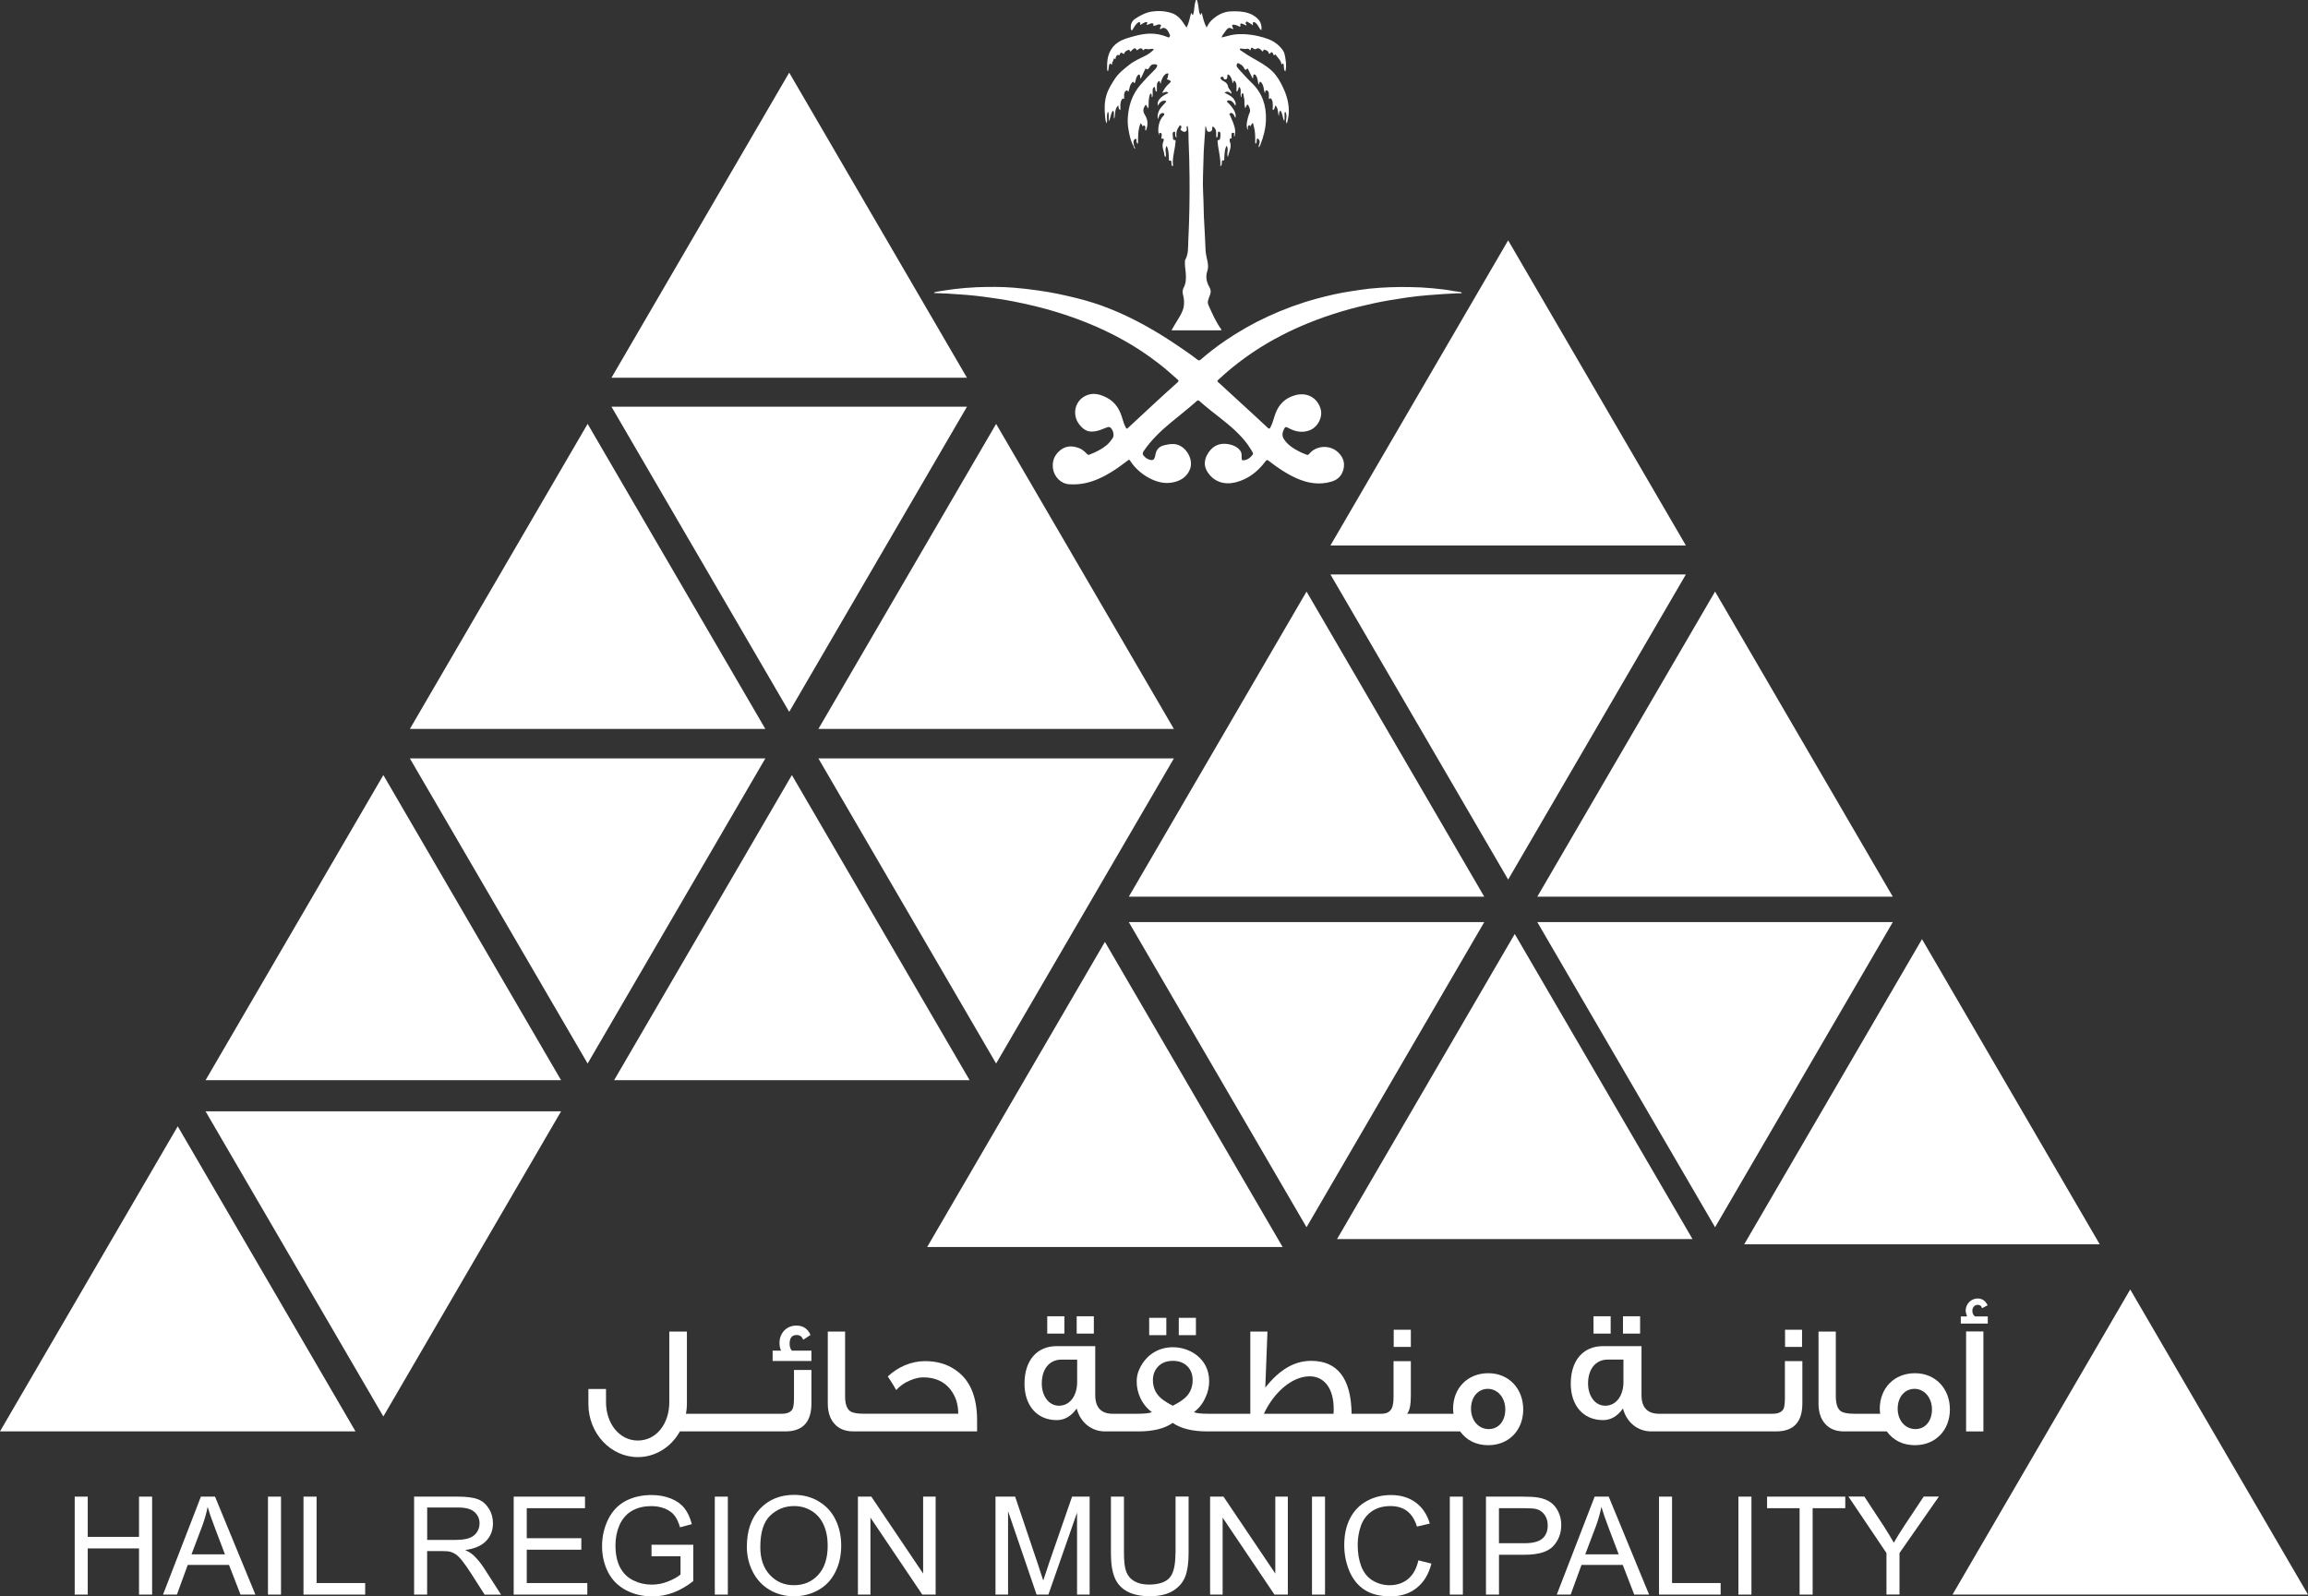<svg width="133" height="92" viewBox="0 0 133 92" fill="none" xmlns="http://www.w3.org/2000/svg">
<rect x="0" y="0" width="133" height="92" fill="#333333" stroke="none"/>
<g id="&#216;&#180;&#216;&#185;&#216;&#167;&#216;&#177; &#216;&#167;&#217;&#133;&#216;&#167;&#217;&#134;&#216;&#169; &#216;&#173;&#216;&#167;&#216;&#166;&#217;&#132; 2" clip-path="url(#clip0_54_796)">
<g id="Layer 1">
<g id="Group">
<g id="Group_2">
<path id="Vector" d="M45.478 4.186L35.236 21.771H55.722L45.478 4.186Z" fill="#FFFFFF"/>
<path id="Vector_2" d="M33.862 24.43L23.618 42.012H44.104L33.862 24.43Z" fill="#FFFFFF"/>
<path id="Vector_3" d="M57.402 24.43L47.16 42.012H67.647L57.402 24.43Z" fill="#FFFFFF"/>
<path id="Vector_4" d="M57.402 61.294L67.647 43.709H47.16L57.402 61.294Z" fill="#FFFFFF"/>
<path id="Vector_5" d="M33.862 61.294L44.104 43.709H23.618L33.862 61.294Z" fill="#FFFFFF"/>
<path id="Vector_6" d="M45.478 41.027L55.722 23.441H35.236L45.478 41.027Z" fill="#FFFFFF"/>
<path id="Vector_7" d="M86.908 13.852L76.667 31.437H97.15L86.908 13.852Z" fill="#FFFFFF"/>
<path id="Vector_8" d="M75.29 34.094L65.048 51.679H85.531L75.29 34.094Z" fill="#FFFFFF"/>
<path id="Vector_9" d="M87.288 53.828L77.047 71.413H97.533L87.288 53.828Z" fill="#FFFFFF"/>
<path id="Vector_10" d="M110.757 54.127L100.512 71.712H120.998L110.757 54.127Z" fill="#FFFFFF"/>
<path id="Vector_11" d="M122.756 74.316L112.514 91.902H133L122.756 74.316Z" fill="#FFFFFF"/>
<path id="Vector_12" d="M98.832 34.094L88.588 51.679H109.074L98.832 34.094Z" fill="#FFFFFF"/>
<path id="Vector_13" d="M86.908 50.693L97.15 33.107H76.667L86.908 50.693Z" fill="#FFFFFF"/>
<path id="Vector_14" d="M98.832 70.73L109.074 53.145H88.588L98.832 70.73Z" fill="#FFFFFF"/>
<path id="Vector_15" d="M75.29 70.73L85.531 53.145H65.048L75.29 70.73Z" fill="#FFFFFF"/>
<path id="Vector_16" d="M22.091 81.636L32.332 64.051H11.846L22.091 81.636Z" fill="#FFFFFF"/>
<path id="Vector_17" d="M22.091 44.67L11.846 62.255H32.332L22.091 44.67Z" fill="#FFFFFF"/>
<path id="Vector_18" d="M10.242 64.912L0 82.495H20.486L10.242 64.912Z" fill="#FFFFFF"/>
<path id="Vector_19" d="M63.671 54.283L53.429 71.869H73.912L63.671 54.283Z" fill="#FFFFFF"/>
<path id="Vector_20" d="M45.633 44.67L35.389 62.255H55.875L45.633 44.67Z" fill="#FFFFFF"/>
<g id="Group_3">
<path id="Vector_21" d="M45.754 80.544C45.754 80.865 45.727 81.079 45.682 81.186C45.583 81.382 45.376 81.48 45.044 81.48H39.529C39.565 81.293 39.583 81.115 39.583 80.927V76.744H38.569V80.811C38.569 82.069 37.814 83.023 36.754 83.023C35.694 83.023 34.922 82.042 34.922 80.811V80.053H33.907V80.927C33.907 82.604 35.191 83.978 36.754 83.978C37.742 83.978 38.667 83.424 39.179 82.497H45.251C46.256 82.497 46.759 81.962 46.759 80.883V78.956H45.754V80.544Z" fill="#FFFFFF"/>
<path id="Vector_22" d="M45.502 77.449C45.502 77.11 45.637 76.941 45.906 76.941C46.095 76.941 46.22 77.03 46.283 77.217L46.705 76.941C46.553 76.575 46.274 76.397 45.888 76.397C45.322 76.397 44.918 76.834 44.918 77.395C44.918 77.556 44.945 77.708 45.008 77.841H44.523V78.439H46.759V77.841H45.628C45.547 77.743 45.502 77.618 45.502 77.449Z" fill="#FFFFFF"/>
<path id="Vector_23" d="M55.031 78.936C54.546 78.606 53.971 78.446 53.307 78.446C52.911 78.446 52.516 78.526 52.121 78.695C51.753 78.856 51.439 79.07 51.16 79.329C51.385 79.668 51.546 79.926 51.645 80.114C51.861 79.873 52.13 79.686 52.453 79.552C52.732 79.436 52.983 79.382 53.208 79.382C53.864 79.382 54.384 79.605 54.753 80.06C55.067 80.453 55.22 80.925 55.22 81.478H49.759C49.382 81.478 49.121 81.425 48.987 81.327C48.798 81.193 48.699 80.907 48.699 80.47V76.742H47.702V80.872C47.702 81.362 47.819 81.746 48.062 82.031C48.322 82.343 48.69 82.495 49.175 82.495H56.306V81.871C56.306 80.47 55.884 79.498 55.031 78.936Z" fill="#FFFFFF"/>
<path id="Vector_24" d="M61.336 75.861H60.348V76.86H61.336V75.861Z" fill="#FFFFFF"/>
<path id="Vector_25" d="M63.033 75.861H62.045V76.86H63.033V75.861Z" fill="#FFFFFF"/>
<path id="Vector_26" d="M68.916 75.951H67.928V76.95H68.916V75.951Z" fill="#FFFFFF"/>
<path id="Vector_27" d="M67.21 75.951H66.222V76.95H67.21V75.951Z" fill="#FFFFFF"/>
<path id="Vector_28" d="M81.301 76.637H80.313V77.627H81.301V76.637Z" fill="#FFFFFF"/>
<path id="Vector_29" d="M85.765 79.143C84.57 79.143 83.735 80 83.735 81.195C83.735 81.275 83.744 81.355 83.753 81.436L83.762 81.48H81.085C81.229 81.311 81.301 80.972 81.301 80.445V78.448H80.304V80.499C80.304 80.811 80.268 81.043 80.196 81.177C80.089 81.382 79.891 81.48 79.595 81.48H77.888C77.861 79.456 77.08 78.43 75.562 78.43C74.61 78.43 73.748 78.912 72.913 79.973L73.038 76.744H72.05V81.48H69.644C69.185 81.48 68.907 81.445 68.808 81.382C69.087 81.168 69.311 80.891 69.464 80.544C69.608 80.24 69.679 79.928 69.679 79.598C69.679 78.332 68.602 77.645 67.587 77.645C66.68 77.645 65.943 78.171 65.611 79.019C65.539 79.197 65.503 79.402 65.503 79.634C65.503 79.955 65.575 80.267 65.71 80.561C65.862 80.891 66.087 81.168 66.374 81.382C66.266 81.445 65.988 81.48 65.539 81.48H64.12C63.446 81.48 63.114 81.106 63.114 80.41V77.582H60.896C59.746 77.582 59.037 78.412 59.037 79.75C59.037 80.99 59.746 81.846 60.896 81.846C61.345 81.846 61.731 81.623 62.045 81.177C62.252 81.971 62.89 82.497 63.671 82.497H65.593C66.446 82.497 67.111 82.336 67.578 82.006C68.054 82.336 68.718 82.497 69.581 82.497H84.139C84.525 83.023 85.073 83.291 85.765 83.291C86.959 83.291 87.777 82.417 87.777 81.23C87.777 80.044 86.959 79.143 85.765 79.143ZM62.072 79.652C62.072 80.41 61.677 81.016 61.022 81.016C60.42 81.016 60.033 80.428 60.033 79.741C60.033 78.912 60.465 78.359 61.165 78.359H62.072V79.652ZM68.135 80.686C67.982 80.802 67.793 80.909 67.587 81.016C67.38 80.918 67.192 80.802 67.03 80.686C66.635 80.401 66.437 80.017 66.437 79.545C66.437 79.233 66.536 78.974 66.725 78.769C66.931 78.546 67.219 78.43 67.587 78.43C67.955 78.43 68.242 78.546 68.449 78.769C68.638 78.974 68.727 79.233 68.727 79.545C68.727 80.026 68.53 80.41 68.135 80.686ZM76.846 81.48H72.832C73.416 80.231 74.466 79.322 75.472 79.322C76.335 79.322 76.855 80.053 76.855 81.195C76.855 81.293 76.855 81.382 76.846 81.48ZM85.792 82.363C85.19 82.363 84.768 81.855 84.768 81.186C84.768 80.517 85.172 80.044 85.738 80.044C86.304 80.044 86.744 80.553 86.744 81.23C86.744 81.908 86.349 82.363 85.792 82.363Z" fill="#FFFFFF"/>
<path id="Vector_30" d="M92.815 75.861H91.827V76.86H92.815V75.861Z" fill="#FFFFFF"/>
<path id="Vector_31" d="M94.513 75.861H93.525V76.86H94.513V75.861Z" fill="#FFFFFF"/>
<path id="Vector_32" d="M103.844 76.637H102.865V77.627H103.844V76.637Z" fill="#FFFFFF"/>
<path id="Vector_33" d="M102.856 80.543C102.856 80.864 102.829 81.078 102.784 81.185C102.685 81.382 102.479 81.48 102.147 81.48H95.599C94.926 81.48 94.593 81.105 94.593 80.409V77.582H92.375C91.225 77.582 90.516 78.412 90.516 79.749C90.516 80.989 91.225 81.845 92.375 81.845C92.824 81.845 93.21 81.622 93.525 81.176C93.731 81.97 94.369 82.496 95.15 82.496H102.353C103.359 82.496 103.862 81.961 103.862 80.882V78.447H102.856V80.543ZM93.552 79.651C93.552 80.409 93.156 81.016 92.501 81.016C91.899 81.016 91.513 80.427 91.513 79.74C91.513 78.911 91.944 78.358 92.644 78.358H93.552V79.651Z" fill="#FFFFFF"/>
<path id="Vector_34" d="M110.352 79.143C109.158 79.143 108.323 80 108.323 81.195C108.323 81.275 108.332 81.355 108.341 81.436L108.35 81.48H106.85C106.472 81.48 106.212 81.427 106.077 81.329C105.889 81.195 105.79 80.909 105.79 80.472V76.744H104.793V80.874C104.793 81.364 104.91 81.748 105.152 82.033C105.413 82.345 105.781 82.497 106.266 82.497H108.727C109.113 83.023 109.661 83.291 110.352 83.291C111.547 83.291 112.364 82.417 112.364 81.23C112.364 80.044 111.547 79.143 110.352 79.143ZM110.379 82.363C109.778 82.363 109.355 81.855 109.355 81.186C109.355 80.517 109.76 80.044 110.325 80.044C110.891 80.044 111.331 80.553 111.331 81.23C111.331 81.908 110.936 82.363 110.379 82.363Z" fill="#FFFFFF"/>
<path id="Vector_35" d="M113.819 75.871C113.711 75.808 113.658 75.692 113.658 75.54C113.658 75.371 113.774 75.202 113.963 75.202C114.098 75.202 114.187 75.264 114.214 75.398L114.538 75.228C114.412 74.97 114.223 74.836 113.972 74.836C113.586 74.836 113.271 75.139 113.271 75.558C113.271 75.603 113.298 75.701 113.352 75.871H112.993V76.281H114.547V75.871H113.819Z" fill="#FFFFFF"/>
<path id="Vector_36" d="M114.295 76.736H113.298V82.498H114.295V76.736Z" fill="#FFFFFF"/>
</g>
<g id="Group_4">
<path id="Vector_37" d="M8.011 88.575H5.056V86.256H4.305V91.902H5.056V89.241H8.011V91.902H8.766V86.256H8.011V88.575Z" fill="#FFFFFF"/>
<path id="Vector_38" d="M11.577 86.256L9.394 91.902H10.194L10.819 90.192H13.196L13.861 91.902H14.717L12.391 86.256H11.58H11.577ZM11.035 89.583L11.661 87.927C11.792 87.57 11.894 87.21 11.966 86.847C12.053 87.154 12.187 87.543 12.37 88.019L12.963 89.583H11.035Z" fill="#FFFFFF"/>
<path id="Vector_39" d="M16.193 86.256H15.442V91.902H16.193V86.256Z" fill="#FFFFFF"/>
<path id="Vector_40" d="M18.244 86.256H17.489V91.902H21.043V91.236H18.244V86.256Z" fill="#FFFFFF"/>
<path id="Vector_41" d="M27.261 89.615C27.156 89.523 27.006 89.428 26.806 89.333C27.351 89.259 27.755 89.083 28.015 88.81C28.276 88.536 28.407 88.197 28.407 87.796C28.407 87.487 28.33 87.201 28.171 86.946C28.012 86.69 27.803 86.509 27.539 86.407C27.276 86.306 26.89 86.256 26.384 86.256H23.863V91.902H24.614V89.395H25.489C25.683 89.395 25.821 89.404 25.908 89.422C26.024 89.452 26.138 89.499 26.252 89.574C26.366 89.645 26.491 89.773 26.635 89.951C26.779 90.13 26.959 90.391 27.177 90.73L27.928 91.905H28.875L27.887 90.368C27.689 90.067 27.483 89.817 27.261 89.615ZM26.234 88.75H24.617V86.883H26.417C26.839 86.883 27.147 86.969 27.342 87.142C27.536 87.314 27.635 87.534 27.635 87.799C27.635 87.98 27.584 88.15 27.483 88.304C27.381 88.459 27.234 88.572 27.039 88.643C26.845 88.715 26.575 88.75 26.234 88.75Z" fill="#FFFFFF"/>
<path id="Vector_42" d="M30.354 89.315H33.5V88.652H30.354V86.922H33.712V86.256H29.602V91.902H33.844V91.236H30.354V89.315Z" fill="#FFFFFF"/>
<path id="Vector_43" d="M37.544 89.69H39.215V90.743C39.053 90.882 38.82 91.016 38.508 91.141C38.197 91.266 37.88 91.328 37.553 91.328C37.179 91.328 36.823 91.245 36.491 91.081C36.158 90.918 35.904 90.665 35.727 90.326C35.553 89.987 35.467 89.565 35.467 89.063C35.467 88.656 35.539 88.275 35.685 87.927C35.769 87.725 35.889 87.538 36.044 87.368C36.197 87.199 36.401 87.062 36.652 86.958C36.904 86.854 37.2 86.803 37.544 86.803C37.832 86.803 38.092 86.854 38.329 86.952C38.565 87.05 38.745 87.184 38.871 87.347C38.996 87.511 39.104 87.737 39.188 88.025L39.867 87.841C39.769 87.46 39.625 87.154 39.436 86.916C39.248 86.681 38.987 86.497 38.655 86.363C38.323 86.23 37.952 86.164 37.541 86.164C36.976 86.164 36.476 86.28 36.041 86.512C35.607 86.744 35.275 87.098 35.042 87.573C34.811 88.049 34.694 88.563 34.694 89.11C34.694 89.657 34.811 90.166 35.045 90.618C35.278 91.067 35.622 91.411 36.077 91.649C36.532 91.887 37.041 92.006 37.598 92.006C38.011 92.006 38.416 91.932 38.808 91.783C39.2 91.634 39.583 91.414 39.951 91.123V89.027H37.544V89.693V89.69Z" fill="#FFFFFF"/>
<path id="Vector_44" d="M41.942 86.256H41.191V91.902H41.942V86.256Z" fill="#FFFFFF"/>
<path id="Vector_45" d="M47.181 86.529C46.759 86.279 46.286 86.154 45.762 86.154C44.96 86.154 44.307 86.419 43.798 86.951C43.293 87.48 43.038 88.215 43.038 89.151C43.038 89.648 43.146 90.117 43.364 90.56C43.583 91.003 43.9 91.354 44.322 91.613C44.745 91.868 45.224 91.999 45.756 91.999C46.25 91.999 46.711 91.883 47.136 91.651C47.562 91.419 47.894 91.078 48.124 90.626C48.358 90.174 48.475 89.662 48.475 89.089C48.475 88.515 48.364 88.018 48.142 87.572C47.921 87.126 47.601 86.779 47.178 86.532L47.181 86.529ZM47.151 90.765C46.786 91.161 46.319 91.36 45.753 91.36C45.188 91.36 44.736 91.164 44.367 90.771C43.999 90.379 43.813 89.844 43.813 89.163C43.813 88.313 44.005 87.706 44.388 87.344C44.772 86.981 45.23 86.799 45.762 86.799C46.137 86.799 46.475 86.895 46.777 87.082C47.08 87.269 47.307 87.537 47.463 87.879C47.618 88.221 47.696 88.622 47.696 89.083C47.696 89.808 47.514 90.37 47.148 90.765H47.151Z" fill="#FFFFFF"/>
<path id="Vector_46" d="M53.196 90.689L50.211 86.256H49.438V91.902H50.16V87.466L53.148 91.902H53.917V86.256H53.196V90.689Z" fill="#FFFFFF"/>
<path id="Vector_47" d="M60.42 90.186C60.282 90.585 60.183 90.885 60.117 91.09C60.06 90.906 59.971 90.626 59.845 90.255L58.498 86.256H57.366V91.902H58.09V87.094L59.734 91.902H60.414L62.066 87.177V91.902H62.791V86.256H61.779L60.417 90.183L60.42 90.186Z" fill="#FFFFFF"/>
<path id="Vector_48" d="M67.736 89.513C67.736 90.221 67.62 90.7 67.383 90.949C67.147 91.199 66.754 91.324 66.201 91.324C65.877 91.324 65.605 91.261 65.38 91.137C65.156 91.012 65 90.83 64.907 90.599C64.814 90.367 64.769 90.004 64.769 89.513V86.255H64.018V89.516C64.018 90.114 64.09 90.587 64.237 90.931C64.38 91.276 64.623 91.541 64.961 91.722C65.299 91.904 65.737 91.996 66.269 91.996C66.802 91.996 67.26 91.892 67.599 91.681C67.937 91.473 68.17 91.199 68.299 90.866C68.428 90.533 68.494 90.081 68.494 89.513V86.252H67.742V89.51L67.736 89.513Z" fill="#FFFFFF"/>
<path id="Vector_49" d="M73.49 90.689L70.505 86.256H69.733V91.902H70.455V87.466L73.442 91.902H74.212V86.256H73.49V90.689Z" fill="#FFFFFF"/>
<path id="Vector_50" d="M76.355 86.256H75.604V91.902H76.355V86.256Z" fill="#FFFFFF"/>
<path id="Vector_51" d="M81.148 90.998C80.855 91.239 80.499 91.361 80.076 91.361C79.729 91.361 79.409 91.272 79.109 91.096C78.813 90.918 78.594 90.65 78.451 90.294C78.31 89.934 78.238 89.515 78.238 89.036C78.238 88.664 78.298 88.302 78.418 87.951C78.538 87.6 78.744 87.321 79.038 87.112C79.331 86.904 79.696 86.8 80.133 86.8C80.513 86.8 80.828 86.895 81.079 87.083C81.331 87.27 81.522 87.57 81.654 87.981L82.394 87.808C82.241 87.288 81.972 86.883 81.582 86.595C81.193 86.307 80.717 86.164 80.148 86.164C79.645 86.164 79.187 86.277 78.768 86.506C78.349 86.732 78.029 87.065 77.801 87.502C77.574 87.939 77.463 88.453 77.463 89.042C77.463 89.58 77.562 90.085 77.762 90.555C77.963 91.025 78.256 91.385 78.639 91.631C79.023 91.878 79.523 92.003 80.133 92.003C80.744 92.003 81.226 91.843 81.636 91.519C82.046 91.194 82.331 90.728 82.486 90.115L81.735 89.928C81.63 90.404 81.433 90.76 81.142 91.001L81.148 90.998Z" fill="#FFFFFF"/>
<path id="Vector_52" d="M84.298 86.256H83.546V91.902H84.298V86.256Z" fill="#FFFFFF"/>
<path id="Vector_53" d="M89.794 87.118C89.68 86.883 89.528 86.702 89.339 86.574C89.15 86.443 88.917 86.357 88.639 86.309C88.438 86.274 88.151 86.256 87.773 86.256H85.63V91.902H86.381V89.606H87.839C88.645 89.606 89.198 89.44 89.507 89.107C89.815 88.774 89.968 88.367 89.968 87.888C89.968 87.609 89.911 87.35 89.794 87.118ZM88.884 88.67C88.68 88.848 88.333 88.941 87.848 88.941H86.378V86.922H87.833C88.175 86.922 88.408 86.94 88.534 86.972C88.731 87.026 88.89 87.136 89.01 87.305C89.13 87.475 89.189 87.677 89.189 87.912C89.189 88.239 89.088 88.492 88.884 88.67Z" fill="#FFFFFF"/>
<path id="Vector_54" d="M91.893 86.256L89.71 91.902H90.51L91.135 90.192H93.513L94.174 91.902H95.03L92.704 86.256H91.893ZM91.351 89.583L91.977 87.927C92.108 87.57 92.21 87.21 92.282 86.847C92.369 87.154 92.504 87.543 92.686 88.019L93.279 89.583H91.351Z" fill="#FFFFFF"/>
<path id="Vector_55" d="M96.353 86.256H95.602V91.902H99.153V91.236H96.353V86.256Z" fill="#FFFFFF"/>
<path id="Vector_56" d="M100.928 86.256H100.177V91.902H100.928V86.256Z" fill="#FFFFFF"/>
<path id="Vector_57" d="M101.829 86.922H103.703V91.902H104.455V86.922H106.335V86.256H101.829V86.922Z" fill="#FFFFFF"/>
<path id="Vector_58" d="M110.852 86.255L109.751 87.914C109.508 88.282 109.302 88.615 109.131 88.91C108.951 88.592 108.76 88.274 108.553 87.956L107.433 86.252H106.517L108.709 89.507V91.898H109.46V89.507L111.729 86.252H110.852V86.255Z" fill="#FFFFFF"/>
</g>
</g>
<g id="Group_5">
<path id="Vector_59" d="M84.223 16.904C84.139 16.904 84.055 16.901 83.972 16.904C83.424 16.928 82.876 16.964 82.331 17.009C81.909 17.044 81.487 17.086 81.07 17.148C80.445 17.24 79.819 17.338 79.199 17.472C78.586 17.606 77.975 17.752 77.373 17.93C76.694 18.132 76.02 18.364 75.365 18.632C74.856 18.84 74.356 19.066 73.868 19.319C73.29 19.619 72.727 19.946 72.188 20.311C71.634 20.686 71.104 21.09 70.601 21.53C70.464 21.649 70.332 21.78 70.194 21.899C70.137 21.947 70.143 21.976 70.194 22.021C70.691 22.476 71.185 22.931 71.682 23.386C72.14 23.808 72.601 24.227 73.056 24.655C73.134 24.729 73.164 24.718 73.209 24.631C73.347 24.376 73.401 24.093 73.502 23.823C73.706 23.285 74.08 22.928 74.64 22.776C75.344 22.586 75.918 22.943 76.101 23.564C76.242 24.049 75.93 24.634 75.448 24.807C75.029 24.958 74.64 24.878 74.263 24.676C74.086 24.581 74.059 24.587 73.975 24.765C73.885 24.958 73.871 25.14 74.005 25.336C74.239 25.681 74.583 25.877 74.939 26.058C75.05 26.115 75.173 26.154 75.29 26.204C75.353 26.231 75.394 26.219 75.436 26.165C75.838 25.672 76.595 25.633 77.05 26.017C77.334 26.255 77.496 26.564 77.439 26.938C77.373 27.358 77.134 27.643 76.712 27.762C76.011 27.964 75.347 27.848 74.697 27.557C74.119 27.298 73.604 26.941 73.11 26.558C73.029 26.492 72.993 26.498 72.927 26.585C72.484 27.176 71.928 27.619 71.194 27.801C70.547 27.958 69.946 27.771 69.578 27.194C69.356 26.846 69.392 26.483 69.605 26.139C69.808 25.809 70.096 25.592 70.497 25.577C70.829 25.565 71.332 25.693 71.505 26.035C71.559 26.142 71.55 26.246 71.55 26.356C71.55 26.534 71.577 26.555 71.754 26.513C71.94 26.472 72.071 26.353 72.182 26.207C72.221 26.157 72.203 26.106 72.176 26.058C72.005 25.758 71.808 25.476 71.574 25.22C71.056 24.643 70.437 24.185 69.832 23.71C69.59 23.519 69.353 23.317 69.12 23.115C69.057 23.059 69.021 23.062 68.961 23.115C68.467 23.558 67.94 23.965 67.428 24.39C66.853 24.869 66.32 25.387 65.898 26.008C65.838 26.097 65.835 26.18 65.904 26.264C66.015 26.397 66.15 26.486 66.326 26.513C66.434 26.531 66.5 26.486 66.533 26.388C66.554 26.326 66.575 26.267 66.584 26.201C66.632 25.913 66.787 25.737 67.084 25.663C67.386 25.589 67.683 25.541 67.97 25.675C68.44 25.898 68.772 26.54 68.572 27.045C68.413 27.447 68.099 27.673 67.689 27.78C67.159 27.916 66.671 27.795 66.201 27.539C65.751 27.295 65.392 26.965 65.117 26.543C65.06 26.454 65.024 26.516 64.985 26.543C64.683 26.769 64.38 26.998 64.057 27.197C63.584 27.488 63.09 27.726 62.539 27.845C62.225 27.913 61.908 27.931 61.59 27.908C61.129 27.875 60.74 27.468 60.677 26.998C60.62 26.57 60.767 26.222 61.09 25.954C61.429 25.678 61.812 25.678 62.204 25.835C62.381 25.907 62.512 26.032 62.638 26.165C62.686 26.216 62.731 26.222 62.791 26.198C63.141 26.061 63.476 25.898 63.77 25.657C63.907 25.544 64.009 25.404 64.111 25.262C64.234 25.086 64.138 24.777 63.997 24.649C63.946 24.605 63.883 24.602 63.815 24.622C63.635 24.682 63.464 24.771 63.279 24.819C62.794 24.949 62.503 24.857 62.195 24.462C61.737 23.87 61.959 23.026 62.653 22.77C63.045 22.625 63.404 22.729 63.767 22.913C64.303 23.183 64.548 23.647 64.698 24.188C64.743 24.349 64.799 24.503 64.88 24.649C64.916 24.712 64.934 24.724 64.994 24.67C65.524 24.174 66.057 23.683 66.59 23.189C67.012 22.8 67.437 22.41 67.865 22.03C67.955 21.95 67.898 21.908 67.847 21.863C67.494 21.545 67.135 21.23 66.757 20.939C66.117 20.442 65.443 19.996 64.734 19.601C64.042 19.215 63.33 18.878 62.593 18.584C62.03 18.361 61.462 18.162 60.884 17.984C60.069 17.734 59.243 17.538 58.408 17.374C57.848 17.264 57.285 17.184 56.722 17.107C56.031 17.012 55.333 16.964 54.639 16.922C54.372 16.907 54.103 16.898 53.812 16.887C53.872 16.821 53.935 16.821 53.992 16.812C54.333 16.759 54.672 16.696 55.013 16.658C55.435 16.61 55.86 16.572 56.282 16.554C56.995 16.527 57.707 16.524 58.42 16.58C58.92 16.619 59.414 16.681 59.911 16.753C60.629 16.854 61.333 17.006 62.036 17.181C62.671 17.338 63.297 17.532 63.904 17.773C64.62 18.055 65.311 18.388 65.985 18.76C66.674 19.14 67.338 19.559 67.985 20.002C68.323 20.234 68.665 20.463 68.988 20.719C69.06 20.775 69.114 20.799 69.2 20.719C69.637 20.335 70.099 19.982 70.58 19.651C71.371 19.11 72.2 18.638 73.071 18.236C73.972 17.82 74.9 17.478 75.861 17.217C76.52 17.038 77.182 16.884 77.858 16.785C78.209 16.735 78.556 16.673 78.906 16.637C79.687 16.557 80.475 16.53 81.259 16.545C81.678 16.551 82.094 16.572 82.51 16.61C82.951 16.652 83.391 16.696 83.825 16.785C83.96 16.812 84.1 16.806 84.229 16.854C84.229 16.869 84.226 16.884 84.223 16.895V16.904Z" fill="#FFFFFF"/>
<path id="Vector_60" d="M65.326 8.434C65.195 8.208 65.126 7.958 65.075 7.705C65.021 7.435 64.973 7.164 64.985 6.888C65.015 6.133 65.228 5.443 65.743 4.86C65.985 4.584 66.237 4.316 66.5 4.06C66.566 3.998 66.626 3.932 66.665 3.849C66.704 3.772 66.695 3.718 66.59 3.707C66.404 3.686 66.317 3.73 66.216 3.915C66.164 4.008 66.096 4.019 66.012 3.947C65.919 4.141 65.829 4.331 65.737 4.527C65.683 4.474 65.71 4.417 65.698 4.37C65.677 4.286 65.638 4.265 65.572 4.331C65.473 4.432 65.458 4.569 65.422 4.697C65.413 4.732 65.416 4.771 65.374 4.783C65.326 4.795 65.344 4.747 65.329 4.732C65.293 4.691 65.269 4.732 65.249 4.75C65.141 4.845 65.108 4.979 65.081 5.107C65.066 5.172 65.036 5.232 65.018 5.297C64.985 5.27 64.979 5.199 64.925 5.214C64.874 5.229 64.829 5.267 64.805 5.327C64.755 5.449 64.793 5.577 64.775 5.71C64.701 5.648 64.665 5.695 64.632 5.758C64.563 5.889 64.557 6.028 64.563 6.171C64.563 6.225 64.563 6.275 64.563 6.338C64.44 6.29 64.467 6.18 64.44 6.07C64.21 6.293 64.285 6.587 64.213 6.84C64.177 6.79 64.186 6.739 64.189 6.691C64.192 6.635 64.189 6.578 64.189 6.522C64.192 6.465 64.183 6.418 64.126 6.379C64.003 6.558 64 6.781 63.904 6.998C63.865 6.804 63.931 6.623 63.85 6.433C63.728 6.668 63.839 6.897 63.77 7.108C63.704 6.986 63.695 6.849 63.683 6.718C63.641 6.305 63.638 5.889 63.758 5.487C63.856 5.154 64.039 4.863 64.225 4.572C64.446 4.224 64.766 3.98 65.081 3.73C65.362 3.507 65.689 3.371 66.006 3.21C66.165 3.13 66.308 3.032 66.434 2.907C66.452 2.889 66.488 2.874 66.47 2.838C66.455 2.812 66.422 2.809 66.392 2.812C66.299 2.818 66.201 2.853 66.114 2.829C66.006 2.803 65.937 2.824 65.874 2.907C65.784 2.743 65.737 2.743 65.506 2.901C65.452 2.767 65.389 2.749 65.278 2.844C65.249 2.871 65.219 2.901 65.192 2.931C65.153 2.975 65.123 2.987 65.102 2.919C65.084 2.859 65.051 2.862 65 2.886C64.907 2.931 64.814 2.966 64.784 3.079C64.775 3.115 64.755 3.115 64.722 3.091C64.608 3.008 64.572 3.02 64.518 3.151C64.512 3.165 64.506 3.18 64.5 3.195C64.419 3.13 64.344 3.174 64.296 3.296C64.282 3.332 64.323 3.457 64.204 3.368C64.183 3.353 64.183 3.391 64.177 3.406C64.15 3.466 64.144 3.543 64.099 3.579C64.066 3.605 64.147 3.811 63.982 3.665C63.961 3.647 63.922 3.707 63.913 3.745C63.898 3.837 63.886 3.929 63.871 4.022C63.868 4.048 63.871 4.078 63.83 4.099C63.785 4.022 63.8 3.932 63.8 3.855C63.782 3.278 63.937 2.767 64.446 2.431C64.722 2.25 65.048 2.169 65.365 2.083C65.656 2.003 65.949 1.946 66.251 1.938C66.602 1.929 66.937 1.997 67.26 2.128C67.302 2.146 67.347 2.187 67.392 2.131C67.431 2.083 67.428 2.039 67.401 1.985C67.35 1.869 67.305 1.753 67.204 1.67C67.111 1.596 67.024 1.584 66.925 1.649C66.907 1.661 66.892 1.691 66.862 1.676C66.829 1.658 66.844 1.628 66.853 1.599C66.859 1.584 66.862 1.566 66.865 1.551C66.874 1.515 66.94 1.492 66.898 1.447C66.856 1.402 66.799 1.399 66.739 1.414C66.647 1.435 66.563 1.498 66.452 1.486C66.44 1.444 66.515 1.399 66.446 1.361C66.395 1.331 66.344 1.337 66.293 1.358C66.24 1.379 66.192 1.411 66.138 1.426C66.108 1.435 66.051 1.435 66.084 1.373C66.099 1.343 66.147 1.322 66.099 1.286C66.063 1.26 66.024 1.263 65.985 1.286C65.898 1.337 65.796 1.361 65.737 1.444C65.698 1.42 65.716 1.394 65.713 1.373C65.698 1.266 65.656 1.248 65.566 1.31C65.446 1.396 65.38 1.521 65.305 1.643C65.281 1.682 65.263 1.753 65.213 1.741C65.153 1.729 65.168 1.655 65.162 1.605C65.147 1.379 65.24 1.197 65.425 1.075C65.719 0.882 66.027 0.719 66.383 0.665C66.769 0.609 67.15 0.635 67.518 0.754C67.874 0.867 68.084 1.15 68.278 1.447C68.308 1.492 68.335 1.536 68.371 1.59C68.524 1.322 68.557 1.031 68.638 0.748C68.694 0.775 68.67 0.852 68.742 0.864C68.799 0.719 68.814 0.564 68.829 0.409C68.838 0.299 68.856 0.192 68.889 0.088C68.898 0.056 68.895 -0.007 68.949 -0.004C68.988 -0.004 68.988 0.05 69 0.085C69.057 0.276 69.069 0.475 69.099 0.668C69.111 0.736 69.131 0.796 69.167 0.855C69.224 0.838 69.197 0.769 69.257 0.748C69.32 1.028 69.383 1.31 69.533 1.587C69.622 1.396 69.733 1.239 69.88 1.111C70.182 0.849 70.517 0.671 70.934 0.656C71.278 0.644 71.619 0.65 71.948 0.76C72.17 0.835 72.365 0.951 72.517 1.126C72.667 1.298 72.715 1.504 72.691 1.738C72.613 1.706 72.589 1.634 72.553 1.578C72.493 1.486 72.445 1.385 72.353 1.319C72.317 1.295 72.281 1.254 72.233 1.278C72.179 1.301 72.197 1.352 72.197 1.396C72.197 1.411 72.197 1.426 72.197 1.468C72.113 1.37 72.008 1.343 71.925 1.281C71.886 1.254 71.85 1.221 71.808 1.266C71.775 1.301 71.769 1.343 71.802 1.388C71.82 1.408 71.844 1.429 71.826 1.471C71.748 1.435 71.673 1.399 71.595 1.37C71.487 1.331 71.458 1.358 71.478 1.465C71.481 1.489 71.496 1.515 71.469 1.53C71.449 1.545 71.422 1.53 71.401 1.521C71.305 1.474 71.209 1.429 71.101 1.423C71.011 1.417 70.976 1.447 71.017 1.536C71.032 1.566 71.041 1.596 71.056 1.625C71.068 1.646 71.068 1.664 71.047 1.676C71.029 1.688 71.02 1.67 71.005 1.661C70.871 1.575 70.769 1.593 70.673 1.721C70.598 1.822 70.526 1.926 70.452 2.027C70.425 2.062 70.413 2.101 70.398 2.161C70.592 2.11 70.769 2.062 70.952 2.021C71.26 1.952 71.571 1.958 71.88 1.982C72.296 2.018 72.703 2.11 73.098 2.259C73.439 2.389 73.715 2.604 73.924 2.895C74.023 3.032 74.047 3.21 74.074 3.379C74.113 3.62 74.131 3.861 74.074 4.114C74.02 4.078 74.002 4.034 73.996 3.983C73.99 3.912 73.984 3.837 73.975 3.766C73.972 3.727 73.975 3.677 73.933 3.659C73.891 3.638 73.894 3.715 73.847 3.712C73.82 3.478 73.637 3.335 73.511 3.157C73.505 3.148 73.484 3.139 73.481 3.142C73.368 3.246 73.382 3.106 73.353 3.07C73.302 3.011 73.269 2.972 73.209 3.058C73.158 3.133 73.125 3.109 73.104 3.035C73.071 2.919 72.957 2.898 72.868 2.862C72.802 2.835 72.814 2.937 72.766 2.963C72.73 2.963 72.718 2.928 72.697 2.907C72.61 2.818 72.529 2.731 72.386 2.821C72.341 2.85 72.272 2.838 72.224 2.797C72.137 2.717 72.089 2.74 72.071 2.85C72.071 2.865 72.059 2.88 72.047 2.91C71.978 2.803 71.895 2.791 71.784 2.821C71.718 2.838 71.64 2.806 71.565 2.803C71.523 2.803 71.461 2.782 71.446 2.835C71.434 2.874 71.487 2.898 71.52 2.922C71.739 3.079 71.966 3.219 72.2 3.353C72.589 3.573 72.984 3.787 73.311 4.102C73.595 4.375 73.781 4.711 73.945 5.062C74.155 5.505 74.281 5.972 74.269 6.465C74.263 6.683 74.218 6.897 74.155 7.125C74.11 7.048 74.101 6.983 74.113 6.911C74.134 6.781 74.146 6.647 74.104 6.513C74.098 6.489 74.092 6.46 74.065 6.46C74.029 6.46 74.023 6.495 74.023 6.522C74.023 6.629 74.023 6.733 74.023 6.84C74.023 6.882 74.02 6.923 74.002 6.968C73.9 6.778 73.921 6.546 73.781 6.367C73.682 6.471 73.724 6.59 73.688 6.697C73.634 6.489 73.67 6.254 73.496 6.07C73.472 6.144 73.457 6.213 73.43 6.275C73.418 6.299 73.4 6.341 73.359 6.329C73.323 6.317 73.341 6.278 73.341 6.254C73.347 6.133 73.353 6.011 73.335 5.889C73.323 5.814 73.299 5.749 73.251 5.69C73.233 5.669 73.218 5.636 73.185 5.675C73.119 5.749 73.119 5.687 73.119 5.639C73.119 5.571 73.119 5.502 73.119 5.431C73.119 5.41 73.119 5.389 73.116 5.371C73.101 5.291 73.062 5.208 72.978 5.208C72.886 5.208 72.918 5.309 72.898 5.374C72.832 5.25 72.838 5.113 72.799 4.985C72.775 4.908 72.748 4.83 72.694 4.768C72.67 4.741 72.646 4.7 72.607 4.714C72.577 4.723 72.574 4.768 72.568 4.801C72.568 4.818 72.562 4.836 72.556 4.875C72.484 4.798 72.499 4.711 72.481 4.637C72.457 4.539 72.436 4.441 72.377 4.355C72.35 4.316 72.314 4.283 72.266 4.292C72.215 4.301 72.227 4.355 72.221 4.393C72.215 4.432 72.209 4.474 72.197 4.545C72.089 4.328 71.996 4.138 71.901 3.95C71.895 3.95 71.886 3.95 71.88 3.953C71.763 4.051 71.76 4.051 71.685 3.915C71.628 3.811 71.553 3.727 71.44 3.686C71.395 3.668 71.341 3.605 71.299 3.659C71.254 3.721 71.239 3.802 71.296 3.876C71.329 3.921 71.365 3.968 71.404 4.01C71.646 4.268 71.88 4.536 72.134 4.78C72.745 5.365 72.978 6.085 72.951 6.911C72.936 7.417 72.808 7.893 72.625 8.359C72.607 8.404 72.58 8.44 72.535 8.499C72.523 8.407 72.55 8.35 72.571 8.291C72.601 8.196 72.598 8.107 72.532 8.026C72.511 8.003 72.481 7.979 72.448 7.991C72.416 8.003 72.424 8.038 72.421 8.065C72.416 8.118 72.416 8.169 72.407 8.223C72.404 8.243 72.383 8.27 72.356 8.267C72.323 8.261 72.332 8.231 72.332 8.208C72.332 8.101 72.332 7.997 72.332 7.89C72.329 7.649 72.296 7.414 72.224 7.182C72.215 7.152 72.23 7.108 72.185 7.102C72.149 7.099 72.137 7.137 72.119 7.167C72.101 7.2 72.086 7.233 72.068 7.265C72.017 7.289 72.029 7.173 71.969 7.218C71.919 7.253 71.901 7.304 71.907 7.366C71.91 7.408 71.907 7.45 71.895 7.491C71.814 7.301 71.838 7.108 71.88 6.917C71.91 6.781 71.945 6.644 72.005 6.513C72.08 6.347 71.999 6.198 71.928 6.052C71.901 5.999 71.874 6.046 71.853 6.061C71.799 6.103 71.814 6.183 71.757 6.242C71.727 6.127 71.706 6.022 71.712 5.915C71.718 5.761 71.685 5.609 71.655 5.458C71.649 5.428 71.646 5.371 71.601 5.374C71.556 5.377 71.55 5.431 71.541 5.472C71.532 5.514 71.571 5.556 71.532 5.609C71.413 5.419 71.598 5.172 71.401 4.997C71.353 5.092 71.38 5.211 71.254 5.285C71.254 5.16 71.254 5.047 71.254 4.937C71.254 4.857 71.236 4.786 71.191 4.72C71.17 4.691 71.149 4.649 71.11 4.655C71.071 4.658 71.083 4.708 71.068 4.735C71.059 4.753 71.05 4.771 71.029 4.807C71.014 4.646 70.976 4.512 70.892 4.396C70.871 4.367 70.847 4.337 70.817 4.316C70.766 4.28 70.724 4.277 70.727 4.361C70.727 4.402 70.727 4.444 70.718 4.482C70.703 4.533 70.682 4.578 70.61 4.575C70.55 4.572 70.517 4.557 70.511 4.494C70.511 4.453 70.488 4.426 70.443 4.423C70.404 4.423 70.365 4.435 70.341 4.459C70.308 4.494 70.347 4.527 70.362 4.557C70.395 4.616 70.452 4.649 70.511 4.679C70.64 4.744 70.742 4.83 70.766 4.985C70.781 5.074 70.85 5.14 70.901 5.214C70.94 5.267 70.97 5.324 70.964 5.407C70.841 5.306 70.721 5.22 70.565 5.345C70.814 5.472 71.074 5.577 71.179 5.859C71.203 5.927 71.236 6.005 71.176 6.091C71.125 5.978 71.062 5.886 70.961 5.829C70.937 5.814 70.916 5.791 70.886 5.794C70.826 5.8 70.748 5.764 70.715 5.823C70.679 5.889 70.766 5.912 70.799 5.951C70.97 6.138 71.137 6.326 71.197 6.578C71.212 6.644 71.218 6.709 71.188 6.798C71.131 6.706 71.119 6.617 71.053 6.561C70.999 6.516 70.949 6.486 70.88 6.534C70.802 6.587 70.874 6.626 70.892 6.668C71.005 6.935 71.137 7.197 71.173 7.491C71.188 7.619 71.173 7.741 71.14 7.866C71.08 7.827 71.119 7.783 71.119 7.744C71.119 7.708 71.143 7.655 71.077 7.652C71.023 7.652 70.967 7.661 70.967 7.735C70.967 7.78 70.973 7.824 70.967 7.869C70.961 7.91 71.014 8 70.898 7.979C70.883 7.979 70.865 8.011 70.865 8.038C70.865 8.074 70.853 8.116 70.865 8.148C71.008 8.469 70.814 8.749 70.76 9.049C70.655 8.841 70.832 8.603 70.685 8.401C70.61 8.52 70.592 8.654 70.574 8.787C70.556 8.921 70.553 9.055 70.547 9.189C70.547 9.227 70.562 9.263 70.485 9.242C70.401 9.221 70.41 9.305 70.407 9.358C70.401 9.433 70.419 9.519 70.323 9.584C70.356 9.106 70.206 8.666 70.17 8.211C70.164 8.148 70.131 8.065 70.251 8.065C70.29 8.065 70.296 8.026 70.305 7.994C70.335 7.896 70.329 7.791 70.329 7.69C70.329 7.625 70.284 7.586 70.23 7.586C70.176 7.586 70.188 7.646 70.182 7.681C70.173 7.738 70.176 7.794 70.167 7.851C70.164 7.884 70.149 7.922 70.11 7.916C70.072 7.91 70.089 7.869 70.086 7.845C70.077 7.735 70.095 7.628 70.066 7.518C70.05 7.461 70.021 7.414 69.988 7.369C69.961 7.334 69.922 7.292 69.877 7.307C69.829 7.322 69.856 7.378 69.856 7.414C69.859 7.527 69.796 7.577 69.697 7.595C69.584 7.613 69.548 7.527 69.53 7.444C69.518 7.39 69.515 7.337 69.464 7.262C69.452 7.447 69.44 7.601 69.431 7.759C69.404 8.193 69.362 8.627 69.356 9.058C69.344 9.751 69.293 10.44 69.332 11.133C69.338 11.27 69.347 11.41 69.35 11.546C69.359 12.174 69.383 12.798 69.425 13.422C69.449 13.767 69.452 14.112 69.473 14.457C69.488 14.695 69.562 14.918 69.598 15.15C69.622 15.31 69.625 15.465 69.572 15.625C69.461 15.952 69.527 16.267 69.697 16.556C69.781 16.702 69.787 16.829 69.733 16.981C69.688 17.1 69.637 17.219 69.61 17.347C69.59 17.442 69.61 17.522 69.646 17.602C69.856 18.069 70.059 18.539 70.359 18.958C70.389 19 70.413 19.038 70.329 19.038C69.395 19.038 68.461 19.038 67.509 19.038C67.614 18.836 67.733 18.658 67.841 18.474C67.994 18.221 68.159 17.974 68.212 17.674C68.254 17.442 68.23 17.216 68.173 16.99C68.138 16.85 68.135 16.716 68.209 16.58C68.356 16.312 68.35 16.018 68.329 15.723C68.314 15.512 68.269 15.304 68.284 15.093C68.284 15.057 68.278 15.013 68.293 14.986C68.494 14.641 68.458 14.261 68.476 13.886C68.536 12.661 68.56 11.439 68.548 10.214C68.539 9.495 68.527 8.773 68.491 8.056C68.479 7.788 68.509 7.518 68.431 7.25C68.368 7.295 68.374 7.357 68.389 7.42C68.413 7.521 68.359 7.574 68.269 7.598C68.203 7.616 68.036 7.515 68.03 7.455C68.024 7.417 68.075 7.402 68.075 7.36C68.075 7.304 68.081 7.247 68.021 7.227C67.961 7.203 67.967 7.271 67.943 7.298C67.799 7.479 67.76 7.687 67.805 7.925C67.697 7.875 67.73 7.791 67.718 7.72C67.712 7.673 67.748 7.595 67.677 7.589C67.596 7.583 67.575 7.658 67.575 7.729C67.578 7.821 67.59 7.916 67.599 8.008C67.599 8.038 67.623 8.068 67.653 8.065C67.766 8.059 67.745 8.13 67.739 8.202C67.712 8.564 67.599 8.915 67.584 9.278C67.581 9.352 67.584 9.424 67.593 9.498C67.599 9.525 67.608 9.563 67.569 9.569C67.533 9.575 67.524 9.537 67.515 9.513C67.506 9.483 67.515 9.447 67.506 9.418C67.494 9.346 67.539 9.233 67.386 9.254C67.344 9.26 67.362 9.204 67.359 9.174C67.344 8.969 67.356 8.761 67.29 8.561C67.275 8.511 67.254 8.463 67.233 8.407C67.075 8.615 67.254 8.85 67.159 9.067C67.078 8.969 67.099 8.862 67.069 8.767C67.009 8.561 66.946 8.359 67.045 8.142C67.066 8.098 67.108 7.964 66.949 7.991C66.916 7.997 66.919 7.958 66.922 7.934C66.928 7.898 66.94 7.863 66.943 7.827C66.949 7.753 66.955 7.667 66.856 7.658C66.745 7.646 66.823 7.753 66.781 7.783C66.701 7.464 66.757 6.959 67.039 6.677C67.072 6.644 67.123 6.611 67.084 6.555C67.042 6.498 66.985 6.507 66.928 6.531C66.874 6.555 66.832 6.587 66.811 6.647C66.787 6.712 66.757 6.778 66.719 6.873C66.671 6.546 66.793 6.314 66.979 6.106C67.042 6.034 67.108 5.969 67.171 5.901C67.186 5.883 67.218 5.862 67.204 5.841C67.192 5.82 67.159 5.808 67.132 5.805C67 5.782 66.844 5.877 66.76 6.031C66.748 6.052 66.739 6.073 66.728 6.097C66.647 5.85 66.835 5.574 67.326 5.362C67.236 5.27 67.233 5.27 66.967 5.362C67.075 5.142 67.209 4.952 67.389 4.798C67.497 4.705 67.488 4.664 67.356 4.607C67.32 4.592 67.281 4.584 67.23 4.569C67.329 4.488 67.275 4.37 67.335 4.274C67.362 4.233 67.263 4.221 67.218 4.242C67.108 4.292 67.045 4.387 66.994 4.488C66.943 4.59 66.895 4.691 66.898 4.815C66.82 4.777 66.862 4.697 66.802 4.661C66.713 4.705 66.674 4.792 66.668 4.893C66.662 4.997 66.668 5.104 66.668 5.211C66.668 5.235 66.674 5.267 66.644 5.273C66.611 5.279 66.59 5.252 66.584 5.223C66.575 5.175 66.572 5.128 66.563 5.077C66.56 5.053 66.563 5.027 66.53 5.018C66.503 5.012 66.485 5.032 66.47 5.05C66.434 5.089 66.422 5.134 66.422 5.184C66.422 5.276 66.428 5.371 66.425 5.464C66.425 5.511 66.434 5.562 66.377 5.603C66.347 5.547 66.392 5.481 66.353 5.434C66.338 5.416 66.335 5.383 66.302 5.392C66.278 5.398 66.275 5.419 66.269 5.437C66.198 5.63 66.192 5.832 66.189 6.034C66.189 6.106 66.198 6.18 66.144 6.26C66.129 6.159 66.075 6.097 66.024 6.031C65.85 6.272 65.847 6.412 65.991 6.65C66.162 6.932 66.156 7.224 66.036 7.521C65.982 7.509 65.994 7.473 65.994 7.444C65.994 7.411 66.003 7.378 66.003 7.345C66.003 7.298 65.982 7.256 65.94 7.233C65.883 7.197 65.886 7.283 65.847 7.283C65.826 7.218 65.793 7.161 65.725 7.102C65.569 7.488 65.584 7.884 65.578 8.288C65.479 8.24 65.494 8.166 65.491 8.101C65.491 8.065 65.506 8.014 65.461 8.005C65.416 7.994 65.374 8.029 65.35 8.068C65.287 8.169 65.329 8.273 65.344 8.374C65.347 8.398 65.353 8.422 65.359 8.443C65.347 8.443 65.335 8.443 65.323 8.443L65.326 8.434Z" fill="#FFFFFF"/>
<path id="Vector_61" d="M65.326 8.434C65.326 8.434 65.35 8.434 65.362 8.434C65.392 8.475 65.407 8.523 65.419 8.597C65.359 8.538 65.332 8.49 65.326 8.434Z" fill="#FFFFFF"/>
</g>
</g>
</g>
</g>
<defs>
<clipPath id="clip0_54_796">
<rect width="133" height="92" fill="white"/>
</clipPath>
</defs>
</svg>
